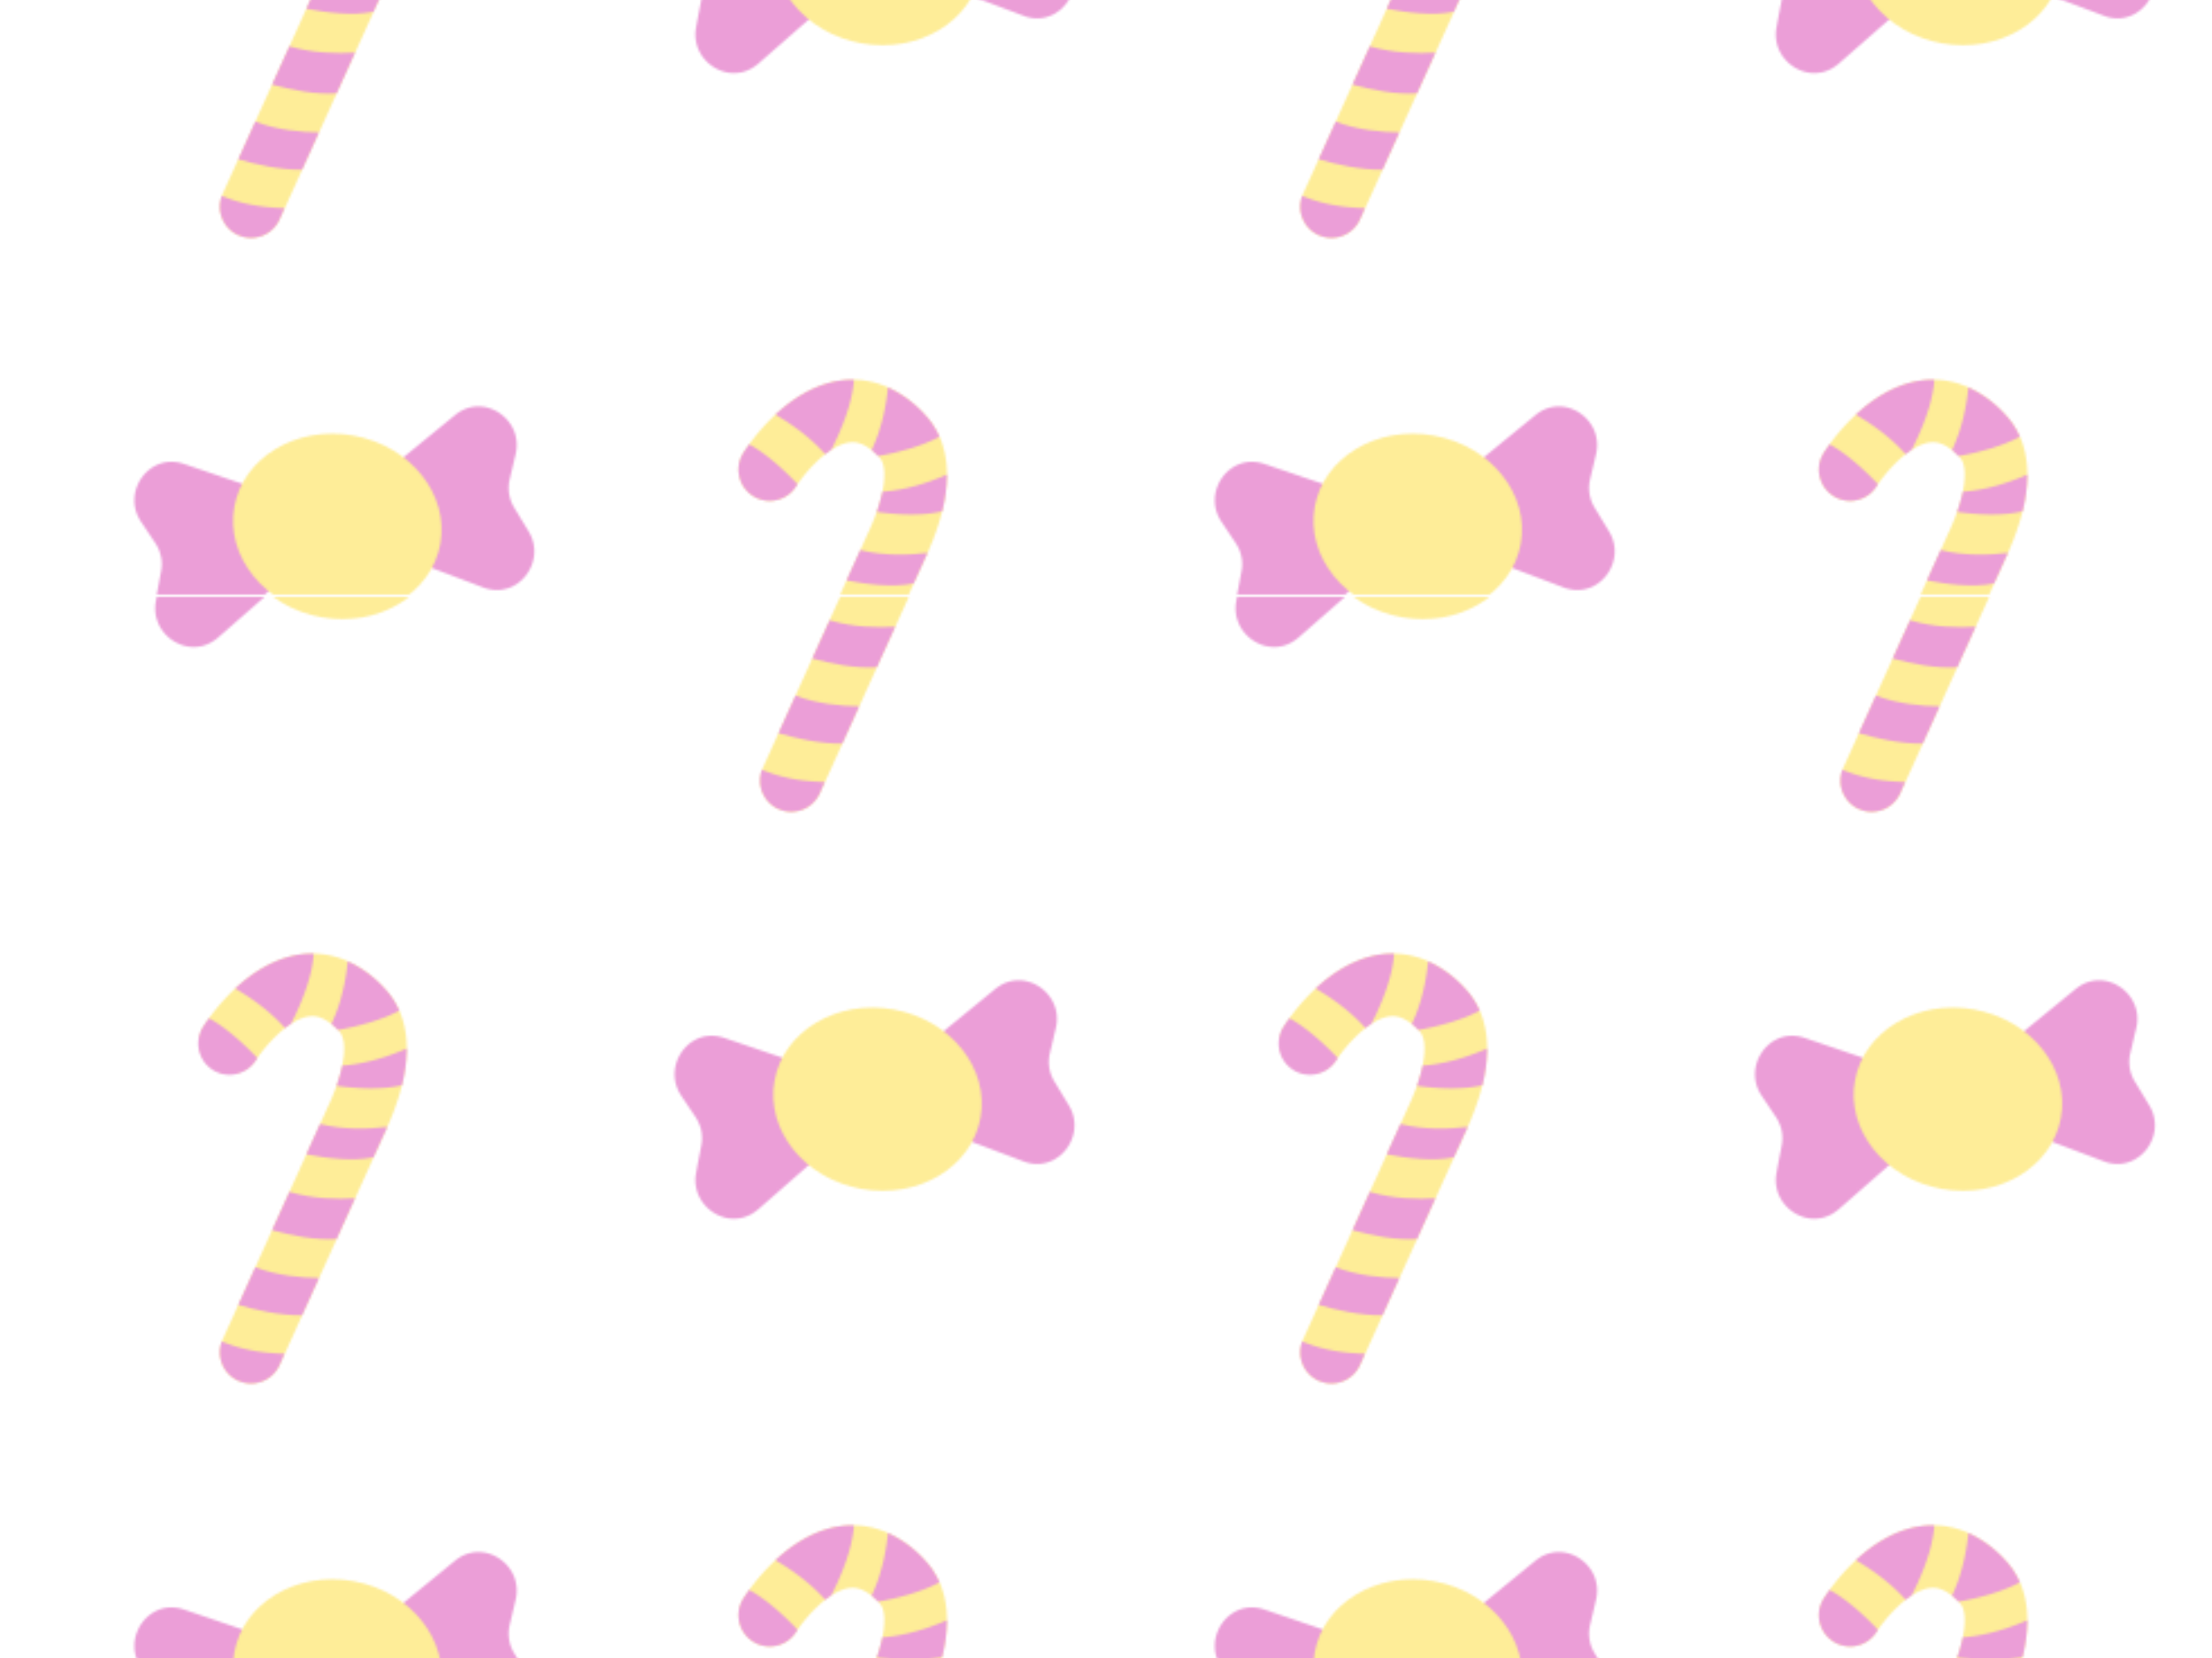 <svg id="Livello_1" data-name="Livello 1" xmlns="http://www.w3.org/2000/svg" xmlns:xlink="http://www.w3.org/1999/xlink" viewBox="0 0 1366 1024">
  <defs>
    <style>
      .cls-1, .cls-5 {
        fill: none;
      }

      .cls-2 {
        fill: #d83db0;
      }

      .cls-3 {
        fill: #fddb32;
      }

      .cls-4 {
        fill: #9bc248;
      }

      .cls-5 {
        stroke: #e25a3c;
        stroke-linecap: round;
        stroke-linejoin: round;
        stroke-width: 1.5px;
      }

      .cls-6 {
        fill: #ffbf40;
      }

      .cls-7 {
        fill: #f77931;
      }

      .cls-8 {
        clip-path: url(#clip-path);
      }

      .cls-9 {
        clip-path: url(#clip-path-2);
      }

      .cls-10, .cls-13 {
        opacity: 0.5;
      }

      .cls-10 {
        fill: url(#Nuovo_campione_pattern_9);
      }

      .cls-11 {
        clip-path: url(#clip-path-3);
      }

      .cls-12 {
        clip-path: url(#clip-path-4);
      }

      .cls-13 {
        fill: url(#Nuovo_campione_pattern_10);
      }
    </style>
    <clipPath id="clip-path">
      <rect class="cls-1" x="-1465" width="1333" height="1020.6"/>
    </clipPath>
    <clipPath id="clip-path-2">
      <rect class="cls-1" x="-1719.16" y="-71.48" width="1808.22" height="1355.5"/>
    </clipPath>
    <pattern id="Nuovo_campione_pattern_9" data-name="Nuovo campione pattern 9" width="480" height="357.38" patternTransform="translate(-1224.22 -1181.5) scale(1.4)" patternUnits="userSpaceOnUse" viewBox="0 0 480 357.38">
      <rect class="cls-1" width="480" height="357.38"/>
      <path class="cls-4" d="M421.93,369.7c0,11.34-1.84,15.16-5.54,22.68.6,5.08,1.85,11.34,1.85,15.06H395.76c3.76-7.48,3.76-13.15,3.76-18.82-11.94,6.2-22.62,7.58-35.54,7.58-3.76,7.52-3.83,11.34-1.92,17.18H339.58c1.91-5.84,1.91-11.51,0-19.09-39.3-9.43-48.59-24.59-44.83-58.62,5.6,20.84,16.81,32.18,35.47,32.18,11.27,0,28.15-15.16,46.81-20.83,37.45-9.43,56.57-5.94,47.21-36.14-14.9,3.7-26.11,1.85-26.11-7.45,0-7.45,11.21-13.05,22-13.05C453.78,292.29,446.26,352.69,421.93,369.7Zm-5.14-70a1.85,1.85,0,1,0,3.69,0,1.85,1.85,0,0,0-3.69,0ZM396,402c-1.65-.14-2-.4-3.43-1.85,1.52-3,4.29-4.81,4.22-8.37a3.6,3.6,0,0,0,.73-.27A36.1,36.1,0,0,1,396,402Zm-58-6.27c1.19,5.34,1.45,9.63.66,13.72-3.43-.07-7.65-.14-9.36-1.85,1.71-3.43,3.36-8.44,2.17-13.58C333.51,394.62,335.69,395.21,338,395.74Z"/>
      <g>
        <path class="cls-5" d="M111.27,293.88l65.92,74.28a35.25,35.25,0,0,1-54,45.35L56.27,332.88"/>
        <line class="cls-5" x1="92.9" y1="298.55" x2="84.27" y2="288.88"/>
        <line class="cls-5" x1="142.27" y1="353.88" x2="98.25" y2="304.55"/>
        <line class="cls-5" x1="57.38" y1="305.31" x2="50.27" y2="296.88"/>
        <line class="cls-5" x1="109.27" y1="366.88" x2="62.49" y2="311.38"/>
        <circle class="cls-6" cx="167.27" cy="331.88" r="6"/>
        <circle class="cls-6" cx="149.77" cy="308.38" r="3"/>
        <line class="cls-5" x1="95.22" y1="326.44" x2="89.27" y2="319.88"/>
        <line class="cls-5" x1="118.27" y1="351.88" x2="101.11" y2="332.94"/>
      </g>
      <g>
        <circle class="cls-7" cx="390.27" cy="212.19" r="29.5"/>
        <path class="cls-5" d="M351.27,115.19l65.92,74.28a35.25,35.25,0,0,1-54,45.35l-66.94-80.63"/>
        <line class="cls-5" x1="332.9" y1="119.86" x2="324.27" y2="110.19"/>
        <line class="cls-5" x1="382.27" y1="175.19" x2="338.25" y2="125.86"/>
        <line class="cls-5" x1="297.38" y1="126.62" x2="290.27" y2="118.19"/>
        <line class="cls-5" x1="349.27" y1="188.19" x2="302.49" y2="132.69"/>
        <circle class="cls-6" cx="407.27" cy="153.19" r="6"/>
        <circle class="cls-6" cx="389.77" cy="129.69" r="3"/>
        <circle class="cls-6" cx="315.77" cy="211.69" r="6"/>
        <circle class="cls-6" cx="344.77" cy="234.69" r="3"/>
        <line class="cls-5" x1="335.22" y1="147.75" x2="329.27" y2="141.19"/>
        <line class="cls-5" x1="358.27" y1="173.19" x2="341.11" y2="154.25"/>
        <path class="cls-4" d="M181.93,191c0,11.34-1.84,15.16-5.54,22.68.6,5.08,1.85,11.34,1.85,15.06H155.76c3.76-7.48,3.76-13.15,3.76-18.82-11.94,6.2-22.62,7.58-35.54,7.58-3.76,7.52-3.83,11.34-1.92,17.18H99.58c1.91-5.84,1.91-11.51,0-19.09C60.28,206.17,51,191,54.75,157c5.6,20.83,16.81,32.17,35.47,32.17,11.27,0,28.15-15.16,46.81-20.83,37.45-9.43,56.57-5.94,47.21-36.14-14.9,3.7-26.11,1.85-26.11-7.45,0-7.45,11.21-13,22-13C213.78,113.6,206.26,174,181.93,191Zm-5.14-70a1.85,1.85,0,1,0,1.85-1.85A1.86,1.86,0,0,0,176.79,121ZM156,223.32c-1.65-.14-2-.4-3.43-1.85,1.52-3,4.29-4.81,4.22-8.37a3.6,3.6,0,0,0,.73-.27A36.05,36.05,0,0,1,156,223.32Zm-58-6.27c1.19,5.34,1.45,9.63.66,13.72-3.43-.07-7.65-.13-9.36-1.85,1.71-3.43,3.36-8.44,2.17-13.58C93.51,215.93,95.69,216.53,98,217.05Z"/>
      </g>
      <path class="cls-4" d="M421.93,12.32c0,11.34-1.84,15.16-5.54,22.68.6,5.08,1.85,11.34,1.85,15.06H395.76c3.76-7.48,3.76-13.15,3.76-18.82-11.94,6.2-22.62,7.59-35.54,7.59-3.76,7.51-3.83,11.34-1.92,17.17H339.58c1.91-5.83,1.91-11.5,0-19.09C300.28,27.48,291,12.32,294.75-21.7c5.6,20.83,16.81,32.17,35.47,32.17,11.27,0,28.15-15.16,46.81-20.83,37.45-9.43,56.57-5.94,47.21-36.13-14.9,3.69-26.11,1.84-26.11-7.45,0-7.46,11.21-13.06,22-13.06C453.78-65.09,446.26-4.69,421.93,12.32Zm-5.14-70a1.86,1.86,0,0,0,1.85,1.91,1.86,1.86,0,0,0,1.84-1.91,1.84,1.84,0,0,0-1.84-1.85A1.85,1.85,0,0,0,416.79-57.7ZM396,44.63c-1.65-.13-2-.4-3.43-1.85,1.52-3,4.29-4.81,4.22-8.37a3.09,3.09,0,0,0,.73-.27A36.05,36.05,0,0,1,396,44.63Zm-58-6.27c1.19,5.34,1.45,9.63.66,13.72C335.23,52,331,52,329.3,50.23c1.71-3.43,3.36-8.44,2.17-13.58C333.51,37.24,335.69,37.84,338,38.36Z"/>
      <g>
        <circle class="cls-7" cx="150.27" cy="33.5" r="29.5"/>
        <path class="cls-5" d="M111.27-63.5l65.92,74.29a35.25,35.25,0,0,1-54,45.34L56.27-24.5"/>
        <line class="cls-5" x1="109.27" y1="9.5" x2="62.49" y2="-46"/>
        <circle class="cls-6" cx="75.77" cy="33" r="6"/>
        <circle class="cls-6" cx="104.77" cy="56" r="3"/>
      </g>
    </pattern>
    <clipPath id="clip-path-3">
      <rect class="cls-1" x="-7" y="-14" width="1359" height="1069.17"/>
    </clipPath>
    <clipPath id="clip-path-4">
      <rect class="cls-1" x="-292.67" y="-190.12" width="1894.28" height="1420.02"/>
    </clipPath>
    <pattern id="Nuovo_campione_pattern_10" data-name="Nuovo campione pattern 10" width="480" height="508.02" patternTransform="translate(-333.29 -1046.4) scale(1.39)" patternUnits="userSpaceOnUse" viewBox="0 0 480 508.01">
      <rect class="cls-1" width="480" height="508.02"/>
      <g>
        <path class="cls-2" d="M372.17,495l-35.54,31.1c-.32.28-.64.55-1,.8-12.21,9.29-29.47-2-26.59-17.09l2.31-12.17a16.71,16.71,0,0,0-2.53-12.45l-6.43-9.62c-8.56-12.8,3.07-30,17.94-26l1.2.36,44.71,15.24A17.56,17.56,0,0,1,372.17,495Z"/>
        <path class="cls-2" d="M410.34,488.13l44.18,16.7c.4.15.79.28,1.19.4,14.68,4.44,26.9-12.19,18.93-25.31l-6.42-10.58a16.74,16.74,0,0,1-2-12.55l2.66-11.27c3.54-15-13.36-27-25.91-18.09-.34.24-.67.49-1,.76L405.43,458.1A17.57,17.57,0,0,0,410.34,488.13Z"/>
        <ellipse class="cls-3" cx="389.64" cy="477.18" rx="40.5" ry="46.5" transform="translate(-149.2 775.8) rotate(-79.76)"/>
      </g>
      <g>
        <path class="cls-3" d="M105.68,602.32l-.08,0a13.88,13.88,0,0,1-6.92-18.37l47.75-105.56c6.41-14.42,8.07-27,4.11-31.28-6.77-7.34-11.44-6.91-13-6.77-9.39.85-20.26,13.51-24,19.5A13.88,13.88,0,1,1,90,445.09c1.91-3.06,19.4-30,44.95-32.42,9.09-.85,22.72,1.16,36,15.59,8.67,9.4,15.85,27.69.83,61.43l0,.07L124,595.36A13.87,13.87,0,0,1,105.68,602.32Z"/>
        <g>
          <path class="cls-2" d="M171.74,489.76l0-.07.09-.23c-8.06,1-19.29,1.44-29.89-1.26l-6.09,13.46c8.88,1.77,20.56,3.23,29.86,1.35Z"/>
          <path class="cls-2" d="M149.26,471.26c8.68,1.17,20,1.9,29.09-.28a67.66,67.66,0,0,0,2.13-16.3c-6.94,3.05-17.56,6.85-28.68,7.6A69,69,0,0,1,149.26,471.26Z"/>
          <path class="cls-2" d="M92.62,441.2c-1.39,1.92-2.29,3.32-2.65,3.89a13.88,13.88,0,1,0,23.54,14.72l.59-.89C108.61,453.1,100.75,445.72,92.62,441.2Z"/>
          <path class="cls-2" d="M126.4,445.61c.87-.69,1.77-1.33,2.67-1.92,3.5-6.87,9.48-20.08,10.07-31.18a40.61,40.61,0,0,0-4.22.16C122.5,413.84,112,420.81,104.24,428,110.58,431.69,119.4,437.64,126.4,445.61Z"/>
          <path class="cls-2" d="M147,443.77a32.12,32.12,0,0,1,2.9,2.67c7.88-1.43,18.73-4.06,27.27-8.59a34.51,34.51,0,0,0-6.24-9.59,50.67,50.67,0,0,0-16.67-12.35C153.75,421.56,152.09,433.17,147,443.77Z"/>
        </g>
      </g>
      <g>
        <path class="cls-2" d="M132.17,241,96.63,272.12c-.32.28-.64.54-1,.79-12.21,9.3-29.47-2-26.59-17.09l2.31-12.16a16.72,16.72,0,0,0-2.53-12.46l-6.43-9.62c-8.56-12.79,3.07-30,17.94-26l1.2.36,44.71,15.24A17.56,17.56,0,0,1,132.17,241Z"/>
        <path class="cls-2" d="M170.34,234.12l44.18,16.7c.4.15.79.29,1.19.41,14.68,4.44,26.9-12.2,18.93-25.31l-6.42-10.59a16.74,16.74,0,0,1-2-12.55l2.66-11.27c3.54-15-13.36-27-25.91-18.09-.34.24-.67.5-1,.76l-36.55,29.91A17.57,17.57,0,0,0,170.34,234.12Z"/>
        <ellipse class="cls-3" cx="149.64" cy="223.17" rx="40.5" ry="46.5" transform="translate(-96.58 330.76) rotate(-79.76)"/>
        <g>
          <path class="cls-3" d="M345.68,348.32l-.08,0a13.88,13.88,0,0,1-6.92-18.37l47.75-105.56c6.41-14.42,8.07-27,4.11-31.27-6.77-7.34-11.44-6.92-13-6.78-9.39.85-20.26,13.51-24.05,19.51A13.88,13.88,0,0,1,330,191.09c1.91-3.07,19.4-30,44.95-32.43,9.09-.85,22.72,1.16,36,15.59,8.67,9.4,15.85,27.69.83,61.43l0,.07L364,341.36A13.88,13.88,0,0,1,345.68,348.32Z"/>
          <g>
            <path class="cls-2" d="M381.49,302.63c-7.92-.08-18.55-1.06-28.31-4.79l-7.56,16.71c7.6,2.23,18.61,4.81,28.38,4.63Z"/>
            <path class="cls-2" d="M411.74,235.75l0-.07.09-.22c-8.06,1-19.29,1.43-29.89-1.27l-6.09,13.46c8.88,1.77,20.56,3.23,29.86,1.36Z"/>
            <path class="cls-2" d="M389.26,217.25c8.68,1.18,20,1.9,29.09-.28a67.66,67.66,0,0,0,2.13-16.3c-6.94,3.05-17.56,6.85-28.68,7.6A69,69,0,0,1,389.26,217.25Z"/>
            <path class="cls-2" d="M360.64,281.37c8.15,2.26,19.24,4.57,28.71,3.88l8.17-18.05c-7.88.48-18.88.29-29.18-2.85Z"/>
            <path class="cls-2" d="M332.62,187.19c-1.39,1.92-2.29,3.33-2.65,3.9a13.88,13.88,0,0,0,23.54,14.72c.18-.29.38-.59.59-.9C348.61,199.1,340.75,191.71,332.62,187.19Z"/>
            <path class="cls-2" d="M338.32,330.81a13.87,13.87,0,0,0,7.28,17.47l.08,0a13.88,13.88,0,0,0,18.29-7l2.25-5C358,336.12,347.64,334.83,338.32,330.81Z"/>
            <path class="cls-2" d="M366.4,191.6c.87-.69,1.77-1.33,2.67-1.92,3.5-6.87,9.48-20.07,10.07-31.18a40.61,40.61,0,0,0-4.22.16C362.5,159.83,352,166.81,344.24,174,350.58,177.68,359.4,183.63,366.4,191.6Z"/>
            <path class="cls-2" d="M387,189.76a32.12,32.12,0,0,1,2.9,2.67c7.88-1.43,18.73-4.06,27.27-8.59a34.51,34.51,0,0,0-6.24-9.59,50.81,50.81,0,0,0-16.67-12.35C393.75,167.55,392.09,179.17,387,189.76Z"/>
          </g>
        </g>
      </g>
      <g>
        <path class="cls-2" d="M372.17-13l-35.54,31.1c-.32.28-.64.54-1,.79-12.21,9.3-29.47-2-26.59-17.09l2.31-12.16a16.7,16.7,0,0,0-2.53-12.45l-6.43-9.63c-8.56-12.79,3.07-30,17.94-26,.4.11.8.23,1.2.37l44.71,15.23A17.57,17.57,0,0,1,372.17-13Z"/>
        <ellipse class="cls-3" cx="389.64" cy="-30.84" rx="40.5" ry="46.5" transform="translate(350.73 358.08) rotate(-79.76)"/>
      </g>
      <g>
        <path class="cls-3" d="M105.68,94.31l-.08,0a13.87,13.87,0,0,1-6.92-18.36L146.43-29.66c6.41-14.42,8.07-27,4.11-31.27-6.77-7.34-11.44-6.92-13-6.78-9.39.86-20.26,13.51-24,19.51A13.87,13.87,0,0,1,94.4-43.78,13.91,13.91,0,0,1,90-62.92c1.91-3.07,19.4-30,44.95-32.42,9.09-.86,22.72,1.15,36,15.59,8.67,9.4,15.85,27.68.83,61.42l0,.08L124,87.35A13.88,13.88,0,0,1,105.68,94.31Z"/>
        <g>
          <path class="cls-2" d="M141.49,48.63c-7.92-.09-18.55-1.06-28.31-4.79l-7.56,16.71c7.6,2.22,18.61,4.8,28.38,4.62Z"/>
          <path class="cls-2" d="M120.64,27.37c8.15,2.25,19.24,4.56,28.71,3.87l8.17-18c-7.88.48-18.88.29-29.18-2.85Z"/>
          <path class="cls-2" d="M98.32,76.81a13.86,13.86,0,0,0,7.28,17.46l.08,0a13.88,13.88,0,0,0,18.29-7l2.25-5C118,82.11,107.64,80.82,98.32,76.81Z"/>
        </g>
      </g>
    </pattern>
  </defs>
  <title>pattern</title>
  <g class="cls-8">
    <g class="cls-9">
      <rect class="cls-10" x="-1826.79" y="-111.19" width="1912.41" height="1433.6"/>
    </g>
  </g>
  <g class="cls-11">
    <g class="cls-12">
      <rect class="cls-13" x="-296.83" y="-190.12" width="1898.44" height="1420.02"/>
    </g>
  </g>
</svg>
